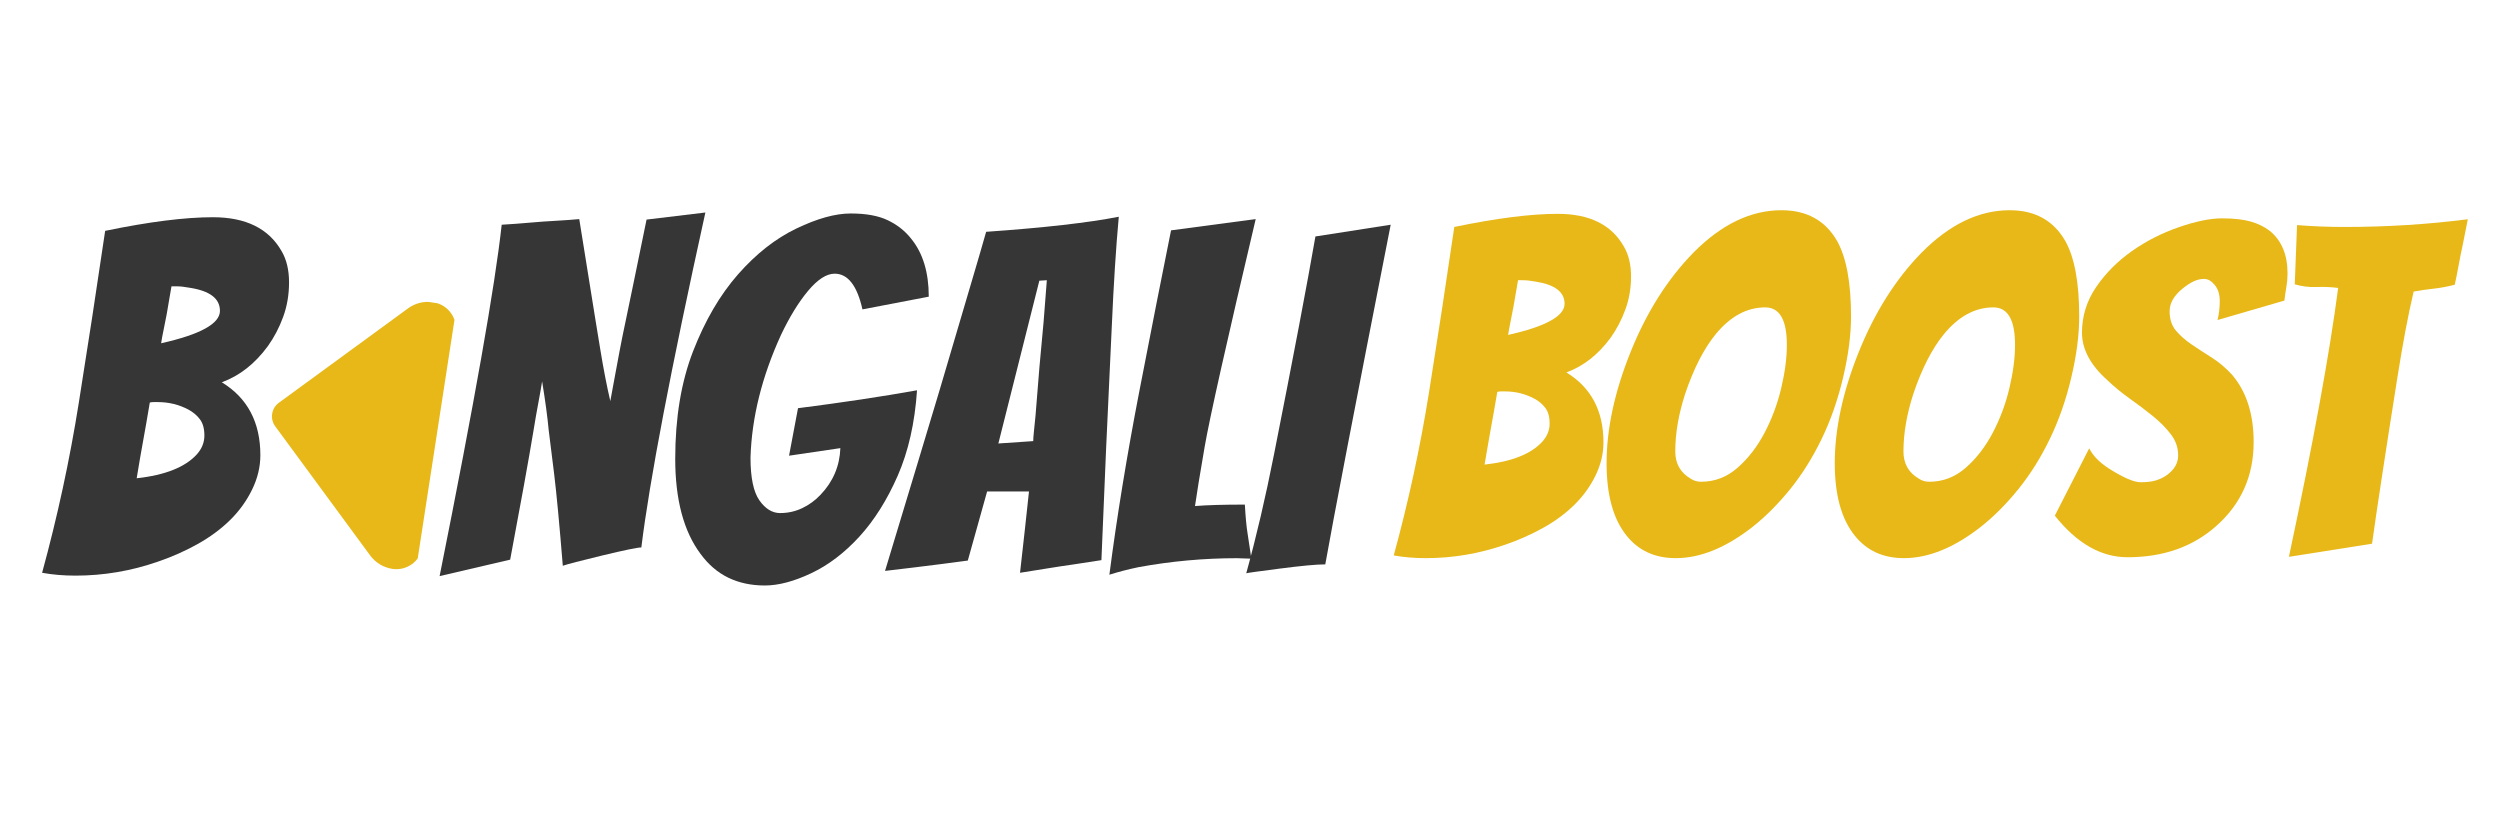 <?xml version="1.0" encoding="UTF-8"?>
<svg xmlns="http://www.w3.org/2000/svg" xmlns:xlink="http://www.w3.org/1999/xlink" width="562.5pt" height="187.5pt" viewBox="0 0 562.5 187.5" version="1.2">
<defs>
<g>
<symbol overflow="visible" id="glyph0-0">
<path style="stroke:none;" d=""/>
</symbol>
<symbol overflow="visible" id="glyph0-1">
<path style="stroke:none;" d="M 49 -26.672 C 49 -24.055 48.379 -21.477 47.141 -18.938 C 45.91 -16.406 44.254 -14.113 42.172 -12.062 C 40.086 -10.02 37.648 -8.223 34.859 -6.672 C 32.078 -5.117 29.133 -3.812 26.031 -2.75 C 19.969 -0.633 13.758 0.422 7.406 0.422 C 4.727 0.422 2.223 0.207 -0.109 -0.219 C 3.348 -12.844 6.098 -25.578 8.141 -38.422 C 10.191 -51.266 12.172 -64.176 14.078 -77.156 C 23.953 -79.195 32.031 -80.219 38.312 -80.219 C 45.719 -80.219 50.867 -77.68 53.766 -72.609 C 54.891 -70.703 55.453 -68.352 55.453 -65.562 C 55.453 -62.781 55.008 -60.188 54.125 -57.781 C 53.25 -55.383 52.102 -53.195 50.688 -51.219 C 47.801 -47.27 44.348 -44.555 40.328 -43.078 C 46.109 -39.547 49 -34.078 49 -26.672 Z M 21.172 -21.484 C 27.586 -22.191 32.102 -23.988 34.719 -26.875 C 35.844 -28.145 36.406 -29.555 36.406 -31.109 C 36.406 -32.66 36.066 -33.879 35.391 -34.766 C 34.723 -35.648 33.863 -36.375 32.812 -36.938 C 30.695 -38.062 28.398 -38.625 25.922 -38.625 L 24.984 -38.625 C 24.691 -38.625 24.406 -38.594 24.125 -38.531 C 23.844 -36.758 23.578 -35.203 23.328 -33.859 C 23.086 -32.523 22.859 -31.238 22.641 -30 C 22.43 -28.77 22.203 -27.484 21.953 -26.141 C 21.711 -24.797 21.453 -23.242 21.172 -21.484 Z M 26.672 -51.859 C 35.492 -53.836 39.906 -56.27 39.906 -59.156 C 39.906 -61.914 37.645 -63.645 33.125 -64.344 C 32 -64.562 31.008 -64.672 30.156 -64.672 L 29 -64.672 C 28.852 -63.891 28.691 -62.953 28.516 -61.859 C 28.348 -60.766 28.156 -59.633 27.938 -58.469 C 27.727 -57.312 27.5 -56.148 27.25 -54.984 C 27 -53.816 26.805 -52.773 26.672 -51.859 Z M 26.672 -51.859 "/>
</symbol>
<symbol overflow="visible" id="glyph0-2">
<path style="stroke:none;" d=""/>
</symbol>
<symbol overflow="visible" id="glyph0-3">
<path style="stroke:none;" d="M 46.031 -5.922 C 45.188 -5.922 42.273 -5.32 37.297 -4.125 C 32.328 -2.926 29.348 -2.148 28.359 -1.797 C 27.586 -11.254 26.938 -18.148 26.406 -22.484 C 25.875 -26.828 25.469 -30.094 25.188 -32.281 C 24.906 -35.312 24.41 -38.977 23.703 -43.281 C 23.492 -41.945 23.211 -40.344 22.859 -38.469 C 22.504 -36.602 22.148 -34.578 21.797 -32.391 C 20.672 -25.609 18.91 -15.867 16.516 -3.172 L 0.641 0.531 C 8.461 -38.488 13.117 -64.844 14.609 -78.531 C 16.859 -78.664 18.973 -78.82 20.953 -79 C 22.93 -79.176 24.906 -79.316 26.875 -79.422 C 28.852 -79.535 30.582 -79.66 32.062 -79.797 C 32.977 -74.223 33.719 -69.617 34.281 -65.984 C 34.852 -62.348 35.332 -59.363 35.719 -57.031 C 36.102 -54.707 36.473 -52.453 36.828 -50.266 C 37.535 -45.961 38.273 -42.156 39.047 -38.844 C 39.328 -40.32 39.645 -42.047 40 -44.016 C 40.352 -45.992 40.742 -48.094 41.172 -50.312 C 41.598 -52.539 42.055 -54.801 42.547 -57.094 C 43.035 -59.383 43.648 -62.348 44.391 -65.984 C 45.141 -69.617 46.078 -74.188 47.203 -79.688 L 60.438 -81.281 C 52.676 -46.07 47.875 -20.953 46.031 -5.922 Z M 46.031 -5.922 "/>
</symbol>
<symbol overflow="visible" id="glyph0-4">
<path style="stroke:none;" d="M 46.672 -59.484 C 45.473 -64.836 43.391 -67.516 40.422 -67.516 C 38.586 -67.516 36.594 -66.227 34.438 -63.656 C 32.289 -61.082 30.266 -57.785 28.359 -53.766 C 24.055 -44.379 21.766 -35.172 21.484 -26.141 C 21.484 -21.629 22.148 -18.422 23.484 -16.516 C 24.828 -14.609 26.379 -13.656 28.141 -13.656 C 29.91 -13.656 31.57 -14.023 33.125 -14.766 C 34.676 -15.504 36.051 -16.508 37.25 -17.781 C 40.07 -20.738 41.555 -24.234 41.703 -28.266 L 30.156 -26.562 L 32.172 -37.25 C 42.117 -38.52 51.047 -39.863 58.953 -41.281 C 58.453 -33.938 57.004 -27.531 54.609 -22.062 C 52.211 -16.594 49.336 -12.023 45.984 -8.359 C 42.629 -4.691 39.008 -1.941 35.125 -0.109 C 31.25 1.723 27.773 2.641 24.703 2.641 C 21.641 2.641 18.906 2.055 16.5 0.891 C 14.102 -0.266 12.023 -2.039 10.266 -4.438 C 6.453 -9.52 4.547 -16.664 4.547 -25.875 C 4.547 -35.082 5.883 -43.145 8.562 -50.062 C 11.25 -56.977 14.617 -62.742 18.672 -67.359 C 22.734 -71.984 27.109 -75.422 31.797 -77.672 C 36.492 -79.93 40.57 -81.062 44.031 -81.062 C 47.488 -81.062 50.273 -80.551 52.391 -79.531 C 54.504 -78.508 56.234 -77.148 57.578 -75.453 C 60.254 -72.211 61.594 -67.844 61.594 -62.344 Z M 46.672 -59.484 "/>
</symbol>
<symbol overflow="visible" id="glyph0-5">
<path style="stroke:none;" d="M 20.641 -18.516 L 16.297 -2.969 C 14.672 -2.75 12.781 -2.5 10.625 -2.219 C 8.477 -1.938 6.348 -1.672 4.234 -1.422 C 2.117 -1.18 -0.066 -0.922 -2.328 -0.641 C 0.566 -10.234 3.02 -18.344 5.031 -24.969 C 7.039 -31.602 8.68 -37.055 9.953 -41.328 C 11.223 -45.598 12.473 -49.832 13.703 -54.031 C 14.941 -58.227 16.141 -62.285 17.297 -66.203 C 18.461 -70.117 19.504 -73.695 20.422 -76.938 C 33.473 -77.852 43.422 -78.984 50.266 -80.328 C 49.629 -73.336 49.102 -65.082 48.688 -55.562 C 47.77 -36.582 46.992 -19.082 46.359 -3.062 C 44.242 -2.719 42.176 -2.398 40.156 -2.109 C 38.145 -1.828 36.062 -1.508 33.906 -1.156 C 31.758 -0.812 29.805 -0.5 28.047 -0.219 C 28.816 -6.988 29.488 -13.086 30.062 -18.516 Z M 23.172 -29.312 L 31.016 -29.844 C 31.016 -30.27 31.066 -30.992 31.172 -32.016 C 31.273 -33.035 31.395 -34.219 31.531 -35.562 C 32.102 -43.113 32.707 -50.133 33.344 -56.625 L 34.078 -66.047 L 32.391 -65.938 Z M 23.172 -29.312 "/>
</symbol>
<symbol overflow="visible" id="glyph0-6">
<path style="stroke:none;" d="M 20.531 -15.234 C 23.207 -15.453 26.945 -15.562 31.75 -15.562 C 31.895 -12.812 32.109 -10.57 32.391 -8.844 C 32.672 -7.113 32.863 -5.844 32.969 -5.031 C 33.07 -4.219 33.16 -3.672 33.234 -3.391 L 29.953 -3.5 C 22.547 -3.5 15.172 -2.828 7.828 -1.484 C 5.43 -0.984 3.242 -0.414 1.266 0.219 C 2.961 -12.844 5.203 -26.566 7.984 -40.953 C 10.773 -55.348 13.16 -67.453 15.141 -77.266 L 34.188 -79.797 C 27.625 -51.992 23.797 -34.914 22.703 -28.562 C 21.609 -22.219 20.883 -17.773 20.531 -15.234 Z M 20.531 -15.234 "/>
</symbol>
<symbol overflow="visible" id="glyph0-7">
<path style="stroke:none;" d="M 31.859 -78.531 C 23.816 -37.602 18.91 -12.129 17.141 -2.109 C 15.172 -2.109 11.75 -1.789 6.875 -1.156 C 2.008 -0.531 -0.492 -0.18 -0.641 -0.109 C 1.617 -8.285 3.703 -17.207 5.609 -26.875 C 9.984 -48.969 13.086 -65.305 14.922 -75.891 Z M 31.859 -78.531 "/>
</symbol>
<symbol overflow="visible" id="glyph1-0">
<path style="stroke:none;" d=""/>
</symbol>
<symbol overflow="visible" id="glyph1-1">
<path style="stroke:none;" d="M 47.078 -25.625 C 47.078 -23.113 46.484 -20.633 45.297 -18.188 C 44.109 -15.75 42.516 -13.547 40.516 -11.578 C 38.516 -9.617 36.176 -7.895 33.5 -6.406 C 30.82 -4.914 27.992 -3.66 25.016 -2.641 C 19.18 -0.609 13.211 0.406 7.109 0.406 C 4.535 0.406 2.129 0.203 -0.109 -0.203 C 3.211 -12.336 5.859 -24.57 7.828 -36.906 C 9.797 -49.238 11.691 -61.641 13.516 -74.109 C 23.004 -76.078 30.766 -77.062 36.797 -77.062 C 43.922 -77.062 48.867 -74.625 51.641 -69.75 C 52.734 -67.914 53.281 -65.66 53.281 -62.984 C 53.281 -60.305 52.852 -57.816 52 -55.516 C 51.156 -53.211 50.055 -51.109 48.703 -49.203 C 45.922 -45.41 42.598 -42.801 38.734 -41.375 C 44.297 -37.988 47.078 -32.738 47.078 -25.625 Z M 20.328 -20.641 C 26.492 -21.316 30.832 -23.047 33.344 -25.828 C 34.426 -27.047 34.969 -28.398 34.969 -29.891 C 34.969 -31.379 34.645 -32.547 34 -33.391 C 33.363 -34.242 32.535 -34.941 31.516 -35.484 C 29.484 -36.566 27.281 -37.109 24.906 -37.109 L 24 -37.109 C 23.727 -37.109 23.457 -37.07 23.188 -37 C 22.914 -35.312 22.66 -33.82 22.422 -32.531 C 22.18 -31.25 21.957 -30.016 21.75 -28.828 C 21.551 -27.641 21.332 -26.398 21.094 -25.109 C 20.852 -23.828 20.598 -22.336 20.328 -20.641 Z M 25.625 -49.812 C 34.094 -51.719 38.328 -54.055 38.328 -56.828 C 38.328 -59.473 36.16 -61.133 31.828 -61.812 C 30.742 -62.02 29.789 -62.125 28.969 -62.125 L 27.859 -62.125 C 27.723 -61.375 27.566 -60.473 27.391 -59.422 C 27.223 -58.367 27.035 -57.285 26.828 -56.172 C 26.629 -55.055 26.41 -53.938 26.172 -52.812 C 25.941 -51.695 25.758 -50.695 25.625 -49.812 Z M 25.625 -49.812 "/>
</symbol>
<symbol overflow="visible" id="glyph1-2">
<path style="stroke:none;" d="M 43.812 -47.578 C 43.812 -53.203 42.188 -56.016 38.938 -56.016 C 34.801 -56.016 31.07 -53.984 27.75 -49.922 C 25.113 -46.672 22.844 -42.227 20.938 -36.594 C 19.445 -31.988 18.703 -27.656 18.703 -23.594 C 18.703 -20.875 19.852 -18.836 22.156 -17.484 C 22.844 -17.016 23.625 -16.781 24.5 -16.781 C 27.613 -16.781 30.375 -17.848 32.781 -19.984 C 35.188 -22.117 37.203 -24.742 38.828 -27.859 C 40.461 -30.973 41.703 -34.305 42.547 -37.859 C 43.391 -41.422 43.812 -44.66 43.812 -47.578 Z M 58.25 -53.984 C 58.25 -49.848 57.656 -45.27 56.469 -40.25 C 55.289 -35.238 53.68 -30.629 51.641 -26.422 C 49.609 -22.223 47.254 -18.461 44.578 -15.141 C 41.898 -11.828 39.102 -9.016 36.188 -6.703 C 30.156 -1.961 24.363 0.406 18.812 0.406 C 14.133 0.406 10.441 -1.285 7.734 -4.672 C 4.742 -8.398 3.25 -13.82 3.25 -20.938 C 3.25 -28.664 5.047 -37.004 8.641 -45.953 C 12.234 -54.898 16.945 -62.359 22.781 -68.328 C 29.082 -74.691 35.688 -77.875 42.594 -77.875 C 48.289 -77.875 52.461 -75.57 55.109 -70.969 C 57.203 -67.238 58.25 -61.578 58.25 -53.984 Z M 58.25 -53.984 "/>
</symbol>
<symbol overflow="visible" id="glyph1-3">
<path style="stroke:none;" d="M 38.031 -53.172 C 38.363 -54.523 38.531 -55.945 38.531 -57.438 C 38.531 -58.938 38.156 -60.141 37.406 -61.047 C 36.664 -61.961 35.867 -62.422 35.016 -62.422 C 34.172 -62.422 33.344 -62.219 32.531 -61.812 C 31.719 -61.406 30.906 -60.863 30.094 -60.188 C 28.195 -58.625 27.25 -56.945 27.25 -55.156 C 27.25 -53.363 27.723 -51.906 28.672 -50.781 C 29.617 -49.664 30.785 -48.633 32.172 -47.688 C 33.566 -46.738 35.078 -45.754 36.703 -44.734 C 38.328 -43.711 39.852 -42.426 41.281 -40.875 C 44.531 -37.07 46.156 -32.02 46.156 -25.719 C 46.156 -18.125 43.379 -11.852 37.828 -6.906 C 32.535 -2.164 25.859 0.203 17.797 0.203 C 11.828 0.203 6.367 -2.914 1.422 -9.156 L 9.156 -24.297 C 10.102 -22.398 11.93 -20.672 14.641 -19.109 C 17.348 -17.484 19.379 -16.672 20.734 -16.672 C 22.098 -16.672 23.234 -16.805 24.141 -17.078 C 25.055 -17.348 25.891 -17.754 26.641 -18.297 C 28.328 -19.516 29.172 -20.988 29.172 -22.719 C 29.172 -24.445 28.629 -26.02 27.547 -27.438 C 26.461 -28.863 25.125 -30.223 23.531 -31.516 C 21.938 -32.805 20.207 -34.113 18.344 -35.438 C 16.488 -36.758 14.781 -38.164 13.219 -39.656 C 9.426 -43.039 7.531 -46.598 7.531 -50.328 C 7.531 -54.055 8.594 -57.477 10.719 -60.594 C 12.852 -63.707 15.531 -66.398 18.75 -68.672 C 21.977 -70.941 25.504 -72.738 29.328 -74.062 C 33.16 -75.383 36.395 -76.047 39.031 -76.047 C 41.676 -76.047 43.828 -75.805 45.484 -75.328 C 47.148 -74.859 48.594 -74.148 49.812 -73.203 C 52.457 -71.035 53.781 -67.848 53.781 -63.641 C 53.781 -62.629 53.695 -61.645 53.531 -60.688 C 53.363 -59.738 53.211 -58.691 53.078 -57.547 Z M 38.031 -53.172 "/>
</symbol>
<symbol overflow="visible" id="glyph1-4">
<path style="stroke:none;" d="M 10.672 -61.203 L 11.188 -74.531 C 14.707 -74.25 18.266 -74.109 21.859 -74.109 C 31.348 -74.109 40.598 -74.688 49.609 -75.844 L 48.5 -70.25 C 48.156 -68.695 47.832 -67.086 47.531 -65.422 C 47.227 -63.766 46.941 -62.328 46.672 -61.109 C 45.109 -60.703 43.547 -60.41 41.984 -60.234 C 40.43 -60.066 38.91 -59.848 37.422 -59.578 C 36.191 -54.359 34.969 -47.883 33.75 -40.156 C 31.039 -23.07 29.145 -10.633 28.062 -2.844 L 9.359 0.109 C 14.848 -25.648 18.539 -45.816 20.438 -60.391 C 18.812 -60.598 17.18 -60.664 15.547 -60.594 C 13.922 -60.531 12.297 -60.734 10.672 -61.203 Z M 10.672 -61.203 "/>
</symbol>
</g>
<clipPath id="clip1">
  <path d="M 61 67 L 103 67 L 103 129 L 61 129 Z M 61 67 "/>
</clipPath>
<clipPath id="clip2">
  <path d="M 93.496 128.836 L 56.496 123.133 L 65.73 63.199 L 102.73 68.898 Z M 93.496 128.836 "/>
</clipPath>
<clipPath id="clip3">
  <path d="M 124.285 133.578 L 56.211 123.09 L 65.445 63.156 L 133.52 73.645 Z M 124.285 133.578 "/>
</clipPath>
</defs>
<g id="surface1">
<g style="fill:rgb(21.179%,21.179%,21.179%);fill-opacity:1;">
  <use xlink:href="#glyph0-1" x="9.582" y="129.095"/>
</g>
<g style="fill:rgb(21.179%,21.179%,21.179%);fill-opacity:1;">
  <use xlink:href="#glyph0-2" x="55.938" y="129.095"/>
  <use xlink:href="#glyph0-2" x="77.105" y="129.095"/>
</g>
<g style="fill:rgb(21.179%,21.179%,21.179%);fill-opacity:1;">
  <use xlink:href="#glyph0-3" x="98.272" y="129.095"/>
  <use xlink:href="#glyph0-4" x="147.379" y="129.095"/>
  <use xlink:href="#glyph0-5" x="201.46" y="129.095"/>
  <use xlink:href="#glyph0-6" x="248.345" y="129.095"/>
  <use xlink:href="#glyph0-7" x="281.048" y="129.095"/>
</g>
<g clip-path="url(#clip1)" clip-rule="nonzero">
<g clip-path="url(#clip2)" clip-rule="nonzero">
<g clip-path="url(#clip3)" clip-rule="nonzero">
<path style=" stroke:none;fill-rule:nonzero;fill:rgb(90.59%,72.159%,9.019%);fill-opacity:1;" d="M 61.922 95.918 L 83.289 124.977 C 84.441 126.543 86.191 127.672 88.266 127.992 C 91.535 128.496 94.586 126.266 95.09 123 L 97.41 107.938 L 113.344 129.605 C 114.496 131.172 116.246 132.301 118.32 132.621 C 121.594 133.125 124.645 130.898 125.145 127.633 L 132.57 79.457 C 133.07 76.199 130.828 73.152 127.559 72.648 L 127.512 72.641 C 125.438 72.32 123.43 72.867 121.859 74.02 L 100.199 89.844 L 102.512 74.824 C 103.016 71.57 100.773 68.52 97.504 68.016 L 97.457 68.012 C 95.383 67.691 93.375 68.234 91.805 69.387 L 62.738 90.625 C 61.055 91.852 60.688 94.238 61.922 95.918 Z M 61.922 95.918 "/>
</g>
</g>
</g>
<g style="fill:rgb(90.59%,72.159%,9.019%);fill-opacity:1;">
  <use xlink:href="#glyph1-1" x="313.701" y="125.176"/>
  <use xlink:href="#glyph1-2" x="358.231" y="125.176"/>
  <use xlink:href="#glyph1-2" x="409.573" y="125.176"/>
  <use xlink:href="#glyph1-3" x="460.915" y="125.176"/>
  <use xlink:href="#glyph1-4" x="505.649" y="125.176"/>
</g>
</g>
</svg>
